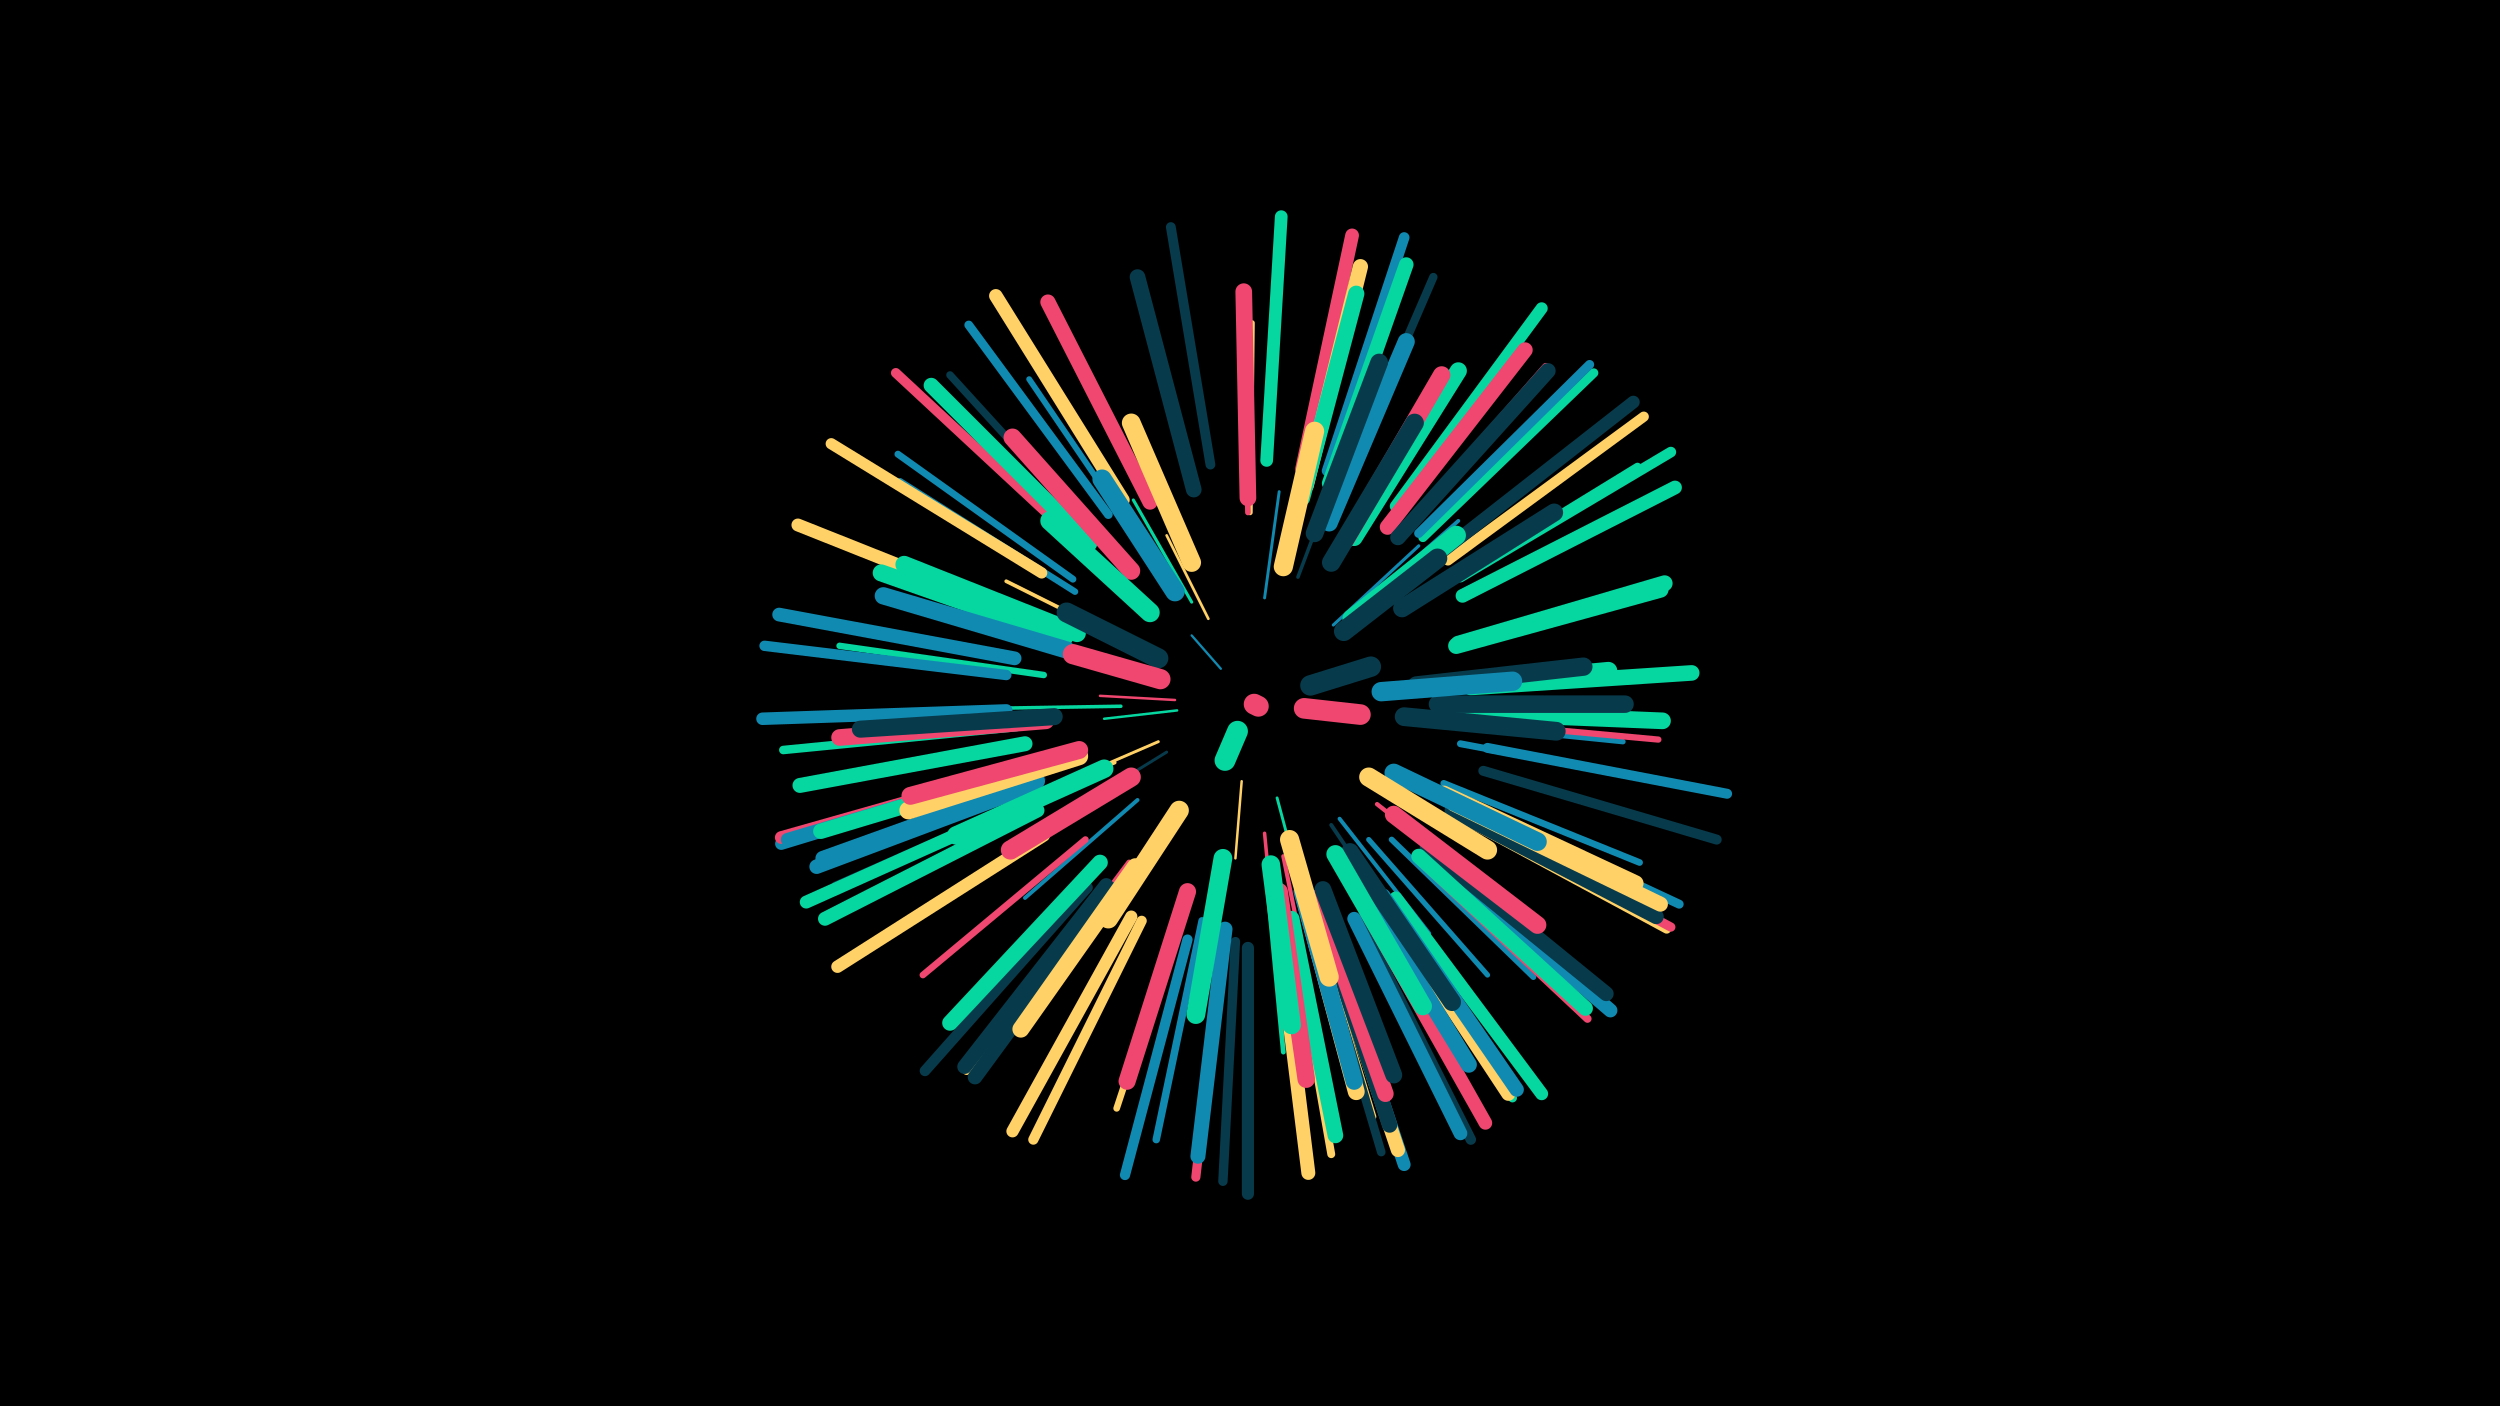 <svg width="1200" height="675" viewBox="-500 -500 1200 675" xmlns="http://www.w3.org/2000/svg"><path d="M-500-500h1200v675h-1200z" fill="#000"/><style>.sparkles path{stroke-linecap:round}</style><g class="sparkles"><path d="M101-162l1 1" stroke-width="1.0" stroke="#ef476f0"/><path d="M86-179l-14-16" stroke-width="1.1" stroke="#118ab22"/><path d="M65-159l-35 4" stroke-width="1.2" stroke="#06d6a05"/><path d="M64-164l-36-2" stroke-width="1.2" stroke="#ef476f6"/><path d="M96-125l-3 37" stroke-width="1.2" stroke="#ffd1666"/><path d="M80-203l-20-40" stroke-width="1.3" stroke="#ffd1669"/><path d="M56-174l-44-12" stroke-width="1.3" stroke="#ef476f9"/><path d="M60-139l-39 24" stroke-width="1.4" stroke="#073b4cA"/><path d="M113-117l12 45" stroke-width="1.4" stroke="#06d6a0A"/><path d="M56-144l-44 19" stroke-width="1.4" stroke="#ffd166A"/><path d="M107-213l7-51" stroke-width="1.4" stroke="#118ab2C"/><path d="M140-200l41-38" stroke-width="1.5" stroke="#118ab2E"/><path d="M72-211l-28-49" stroke-width="1.5" stroke="#06d6a0F"/><path d="M38-161l-63 1" stroke-width="1.7" stroke="#06d6a013"/><path d="M107-100l6 63" stroke-width="1.7" stroke="#ef476f13"/><path d="M123-223l23-61" stroke-width="1.7" stroke="#073b4c14"/><path d="M41-192l-58-29" stroke-width="1.8" stroke="#ffd16615"/><path d="M150-206l50-44" stroke-width="1.8" stroke="#118ab216"/><path d="M143-107l43 55" stroke-width="1.9" stroke="#118ab218"/><path d="M139-104l39 58" stroke-width="1.9" stroke="#073b4c19"/><path d="M46-116l-54 47" stroke-width="1.9" stroke="#118ab219"/><path d="M35-134l-66 28" stroke-width="1.9" stroke="#ffd16619"/><path d="M116-89l15 74" stroke-width="2.0" stroke="#ef476f1D"/><path d="M161-114l61 48" stroke-width="2.1" stroke="#ef476f1F"/><path d="M34-121l-67 42" stroke-width="2.1" stroke="#ef476f20"/><path d="M179-169l78-6" stroke-width="2.1" stroke="#118ab220"/><path d="M108-79l8 84" stroke-width="2.3" stroke="#06d6a025"/><path d="M157-97l57 65" stroke-width="2.5" stroke="#118ab229"/><path d="M190-153l89 9" stroke-width="2.6" stroke="#118ab22D"/><path d="M100-254l1-91" stroke-width="2.6" stroke="#ffd1662E"/><path d="M99-254l-2-92" stroke-width="2.7" stroke="#ef476f2E"/><path d="M168-97l68 66" stroke-width="2.8" stroke="#118ab232"/><path d="M47-240l-53-78" stroke-width="2.8" stroke="#118ab232"/><path d="M42-86l-57 76" stroke-width="2.8" stroke="#ef476f34"/><path d="M198-154l98 9" stroke-width="3.0" stroke="#ef476f38"/><path d="M16-216l-84-53" stroke-width="3.1" stroke="#118ab23A"/><path d="M1-176l-98-14" stroke-width="3.1" stroke="#06d6a03B"/><path d="M193-124l94 38" stroke-width="3.2" stroke="#118ab23D"/><path d="M68-65l-32 97" stroke-width="3.2" stroke="#ffd1663F"/><path d="M21-97l-78 65" stroke-width="3.2" stroke="#ef476f3F"/><path d="M201-143l101 19" stroke-width="3.3" stroke="#118ab240"/><path d="M15-222l-84-60" stroke-width="3.3" stroke="#118ab242"/><path d="M129-63l30 99" stroke-width="3.3" stroke="#ffd16642"/><path d="M28-241l-72-79" stroke-width="3.6" stroke="#073b4c48"/><path d="M0-126l-101 36" stroke-width="3.6" stroke="#073b4c48"/><path d="M77-58l-22 105" stroke-width="3.6" stroke="#118ab24A"/><path d="M171-243l71-81" stroke-width="3.6" stroke="#ef476f4A"/><path d="M1-119l-100 44" stroke-width="3.7" stroke="#073b4c4D"/><path d="M193-219l93-57" stroke-width="3.8" stroke="#06d6a04E"/><path d="M120-54l19 108" stroke-width="3.8" stroke="#ffd16650"/><path d="M181-87l81 76" stroke-width="3.9" stroke="#ef476f52"/><path d="M144-265l44-102" stroke-width="4.0" stroke="#073b4c55"/><path d="M32-74l-68 88" stroke-width="4.0" stroke="#ffd16655"/><path d="M131-55l32 108" stroke-width="4.1" stroke="#073b4c57"/><path d="M-12-151l-112 11" stroke-width="4.1" stroke="#06d6a058"/><path d="M32-253l-67-91" stroke-width="4.2" stroke="#118ab25B"/><path d="M163-68l63 95" stroke-width="4.3" stroke="#06d6a05C"/><path d="M200-108l100 54" stroke-width="4.3" stroke="#ffd1665D"/><path d="M203-114l103 48" stroke-width="4.3" stroke="#118ab25D"/><path d="M201-109l101 54" stroke-width="4.4" stroke="#ef476f5F"/><path d="M87-49l-13 114" stroke-width="4.4" stroke="#ef476f5F"/><path d="M183-242l82-79" stroke-width="4.4" stroke="#06d6a060"/><path d="M181-244l82-81" stroke-width="4.4" stroke="#118ab261"/><path d="M93-48l-6 115" stroke-width="4.5" stroke="#073b4c61"/><path d="M81-277l-19-114" stroke-width="4.7" stroke="#073b4c67"/><path d="M15-242l-85-79" stroke-width="4.7" stroke="#ef476f68"/><path d="M214-141l115 22" stroke-width="4.8" stroke="#118ab26A"/><path d="M212-130l112 33" stroke-width="4.8" stroke="#073b4c6C"/><path d="M70-49l-30 113" stroke-width="4.9" stroke="#118ab26D"/><path d="M195-231l94-69" stroke-width="4.9" stroke="#ffd1666E"/><path d="M48-58l-52 105" stroke-width="4.9" stroke="#ffd1666E"/><path d="M-17-176l-116-14" stroke-width="5.0" stroke="#118ab271"/><path d="M153-58l53 105" stroke-width="5.0" stroke="#073b4c71"/><path d="M137-274l37-112" stroke-width="5.1" stroke="#118ab272"/><path d="M201-223l101-60" stroke-width="5.1" stroke="#06d6a072"/><path d="M22-74l-78 88" stroke-width="5.1" stroke="#073b4c74"/><path d="M0-225l-101-62" stroke-width="5.4" stroke="#ffd1667D"/><path d="M99-45l0 118" stroke-width="5.8" stroke="#073b4c86"/><path d="M170-257l70-95" stroke-width="5.8" stroke="#06d6a087"/><path d="M-13-129l-112 34" stroke-width="5.9" stroke="#118ab28A"/><path d="M43-60l-57 103" stroke-width="5.9" stroke="#ffd1668B"/><path d="M1-99l-99 63" stroke-width="6.0" stroke="#ffd1668E"/><path d="M-17-159l-117 4" stroke-width="6.0" stroke="#118ab28E"/><path d="M108-279l7-117" stroke-width="6.1" stroke="#06d6a090"/><path d="M192-235l92-72" stroke-width="6.1" stroke="#073b4c90"/><path d="M-12-130l-113 32" stroke-width="6.1" stroke="#ef476f91"/><path d="M170-69l70 94" stroke-width="6.2" stroke="#06d6a092"/><path d="M137-52l37 111" stroke-width="6.2" stroke="#118ab292"/><path d="M-9-205l-108-43" stroke-width="6.2" stroke="#ffd16694"/><path d="M-6-115l-107 48" stroke-width="6.2" stroke="#06d6a094"/><path d="M-11-130l-111 33" stroke-width="6.4" stroke="#118ab299"/><path d="M156-62l57 101" stroke-width="6.5" stroke="#ef476f9B"/><path d="M39-260l-61-98" stroke-width="6.5" stroke="#ffd1669B"/><path d="M125-275l24-112" stroke-width="6.6" stroke="#ef476f9D"/><path d="M-13-184l-113-21" stroke-width="6.6" stroke="#118ab29D"/><path d="M150-59l51 103" stroke-width="6.6" stroke="#118ab29D"/><path d="M202-214l102-52" stroke-width="6.6" stroke="#06d6a09F"/><path d="M-2-111l-102 52" stroke-width="6.7" stroke="#06d6a0A0"/><path d="M187-89l86 74" stroke-width="6.7" stroke="#118ab2A1"/><path d="M114-50l14 113" stroke-width="6.7" stroke="#ffd166A2"/><path d="M135-55l36 107" stroke-width="6.8" stroke="#ffd166A5"/><path d="M162-69l62 94" stroke-width="6.8" stroke="#ffd166A5"/><path d="M164-70l64 93" stroke-width="6.9" stroke="#118ab2A6"/><path d="M138-268l37-105" stroke-width="7.0" stroke="#06d6a0A9"/><path d="M34-73l-66 90" stroke-width="7.0" stroke="#073b4cA9"/><path d="M-4-123l-104 39" stroke-width="7.0" stroke="#118ab2AA"/><path d="M31-75l-68 87" stroke-width="7.0" stroke="#073b4cAA"/><path d="M185-93l86 70" stroke-width="7.1" stroke="#073b4cAD"/><path d="M197-111l98 51" stroke-width="7.2" stroke="#073b4cAE"/><path d="M-8-143l-108 20" stroke-width="7.2" stroke="#06d6a0AE"/><path d="M88-54l-13 109" stroke-width="7.2" stroke="#118ab2AE"/><path d="M198-114l99 48" stroke-width="7.2" stroke="#ffd166AF"/><path d="M-2-125l-103 37" stroke-width="7.2" stroke="#118ab2B0"/><path d="M181-89l80 73" stroke-width="7.2" stroke="#06d6a0B0"/><path d="M127-267l26-105" stroke-width="7.3" stroke="#ffd166B2"/><path d="M23-239l-76-76" stroke-width="7.3" stroke="#06d6a0B2"/><path d="M52-259l-49-96" stroke-width="7.3" stroke="#ef476fB3"/><path d="M-3-132l-103 31" stroke-width="7.4" stroke="#06d6a0B4"/><path d="M166-247l66-85" stroke-width="7.4" stroke="#ef476fB5"/><path d="M171-242l72-80" stroke-width="7.4" stroke="#073b4cB5"/><path d="M134-61l33 101" stroke-width="7.4" stroke="#073b4cB6"/><path d="M206-170l106-7" stroke-width="7.5" stroke="#06d6a0B6"/><path d="M73-265l-27-102" stroke-width="7.5" stroke="#073b4cB8"/><path d="M120-59l21 104" stroke-width="7.5" stroke="#06d6a0B8"/><path d="M28-86l-72 77" stroke-width="7.5" stroke="#06d6a0B9"/><path d="M200-191l99-29" stroke-width="7.7" stroke="#06d6a0BC"/><path d="M193-119l92 43" stroke-width="7.8" stroke="#ffd166BF"/><path d="M199-190l98-27" stroke-width="7.8" stroke="#06d6a0BF"/><path d="M152-76l53 87" stroke-width="7.8" stroke="#118ab2C1"/><path d="M125-261l26-98" stroke-width="7.8" stroke="#06d6a0C1"/><path d="M132-69l33 94" stroke-width="7.9" stroke="#ef476fC4"/><path d="M199-158l99 4" stroke-width="8.0" stroke="#06d6a0C4"/><path d="M2-154l-99 8" stroke-width="8.0" stroke="#ef476fC5"/><path d="M99-261l-2-99" stroke-width="8.0" stroke="#ef476fC5"/><path d="M126-69l25 93" stroke-width="8.1" stroke="#ffd166C8"/><path d="M135-73l34 89" stroke-width="8.1" stroke="#073b4cCA"/><path d="M45-84l-55 78" stroke-width="8.1" stroke="#ffd166CA"/><path d="M70-72l-29 91" stroke-width="8.2" stroke="#ef476fCA"/><path d="M138-249l37-87" stroke-width="8.2" stroke="#118ab2CC"/><path d="M11-194l-88-31" stroke-width="8.2" stroke="#06d6a0CC"/><path d="M125-72l25 91" stroke-width="8.2" stroke="#118ab2CC"/><path d="M150-242l50-80" stroke-width="8.2" stroke="#06d6a0CC"/><path d="M6-156l-93 6" stroke-width="8.2" stroke="#073b4cCD"/><path d="M12-188l-88-26" stroke-width="8.3" stroke="#118ab2D0"/><path d="M146-241l46-79" stroke-width="8.4" stroke="#ef476fD0"/><path d="M114-72l13 90" stroke-width="8.4" stroke="#ef476fD0"/><path d="M190-162l90 0" stroke-width="8.4" stroke="#073b4cD1"/><path d="M17-196l-83-33" stroke-width="8.4" stroke="#06d6a0D3"/><path d="M131-244l31-82" stroke-width="8.5" stroke="#073b4cD5"/><path d="M169-109l69 53" stroke-width="8.5" stroke="#ef476fD5"/><path d="M148-91l49 72" stroke-width="8.6" stroke="#073b4cD6"/><path d="M173-208l73-46" stroke-width="8.6" stroke="#073b4cD6"/><path d="M186-170l86-8" stroke-width="8.6" stroke="#06d6a0D6"/><path d="M18-137l-82 26" stroke-width="8.6" stroke="#ffd166D6"/><path d="M43-226l-57-64" stroke-width="8.6" stroke="#ef476fD7"/><path d="M18-140l-81 22" stroke-width="8.6" stroke="#ef476fD8"/><path d="M141-90l42 73" stroke-width="8.7" stroke="#06d6a0D9"/><path d="M180-171l80-9" stroke-width="8.8" stroke="#073b4cDC"/><path d="M139-230l40-67" stroke-width="8.9" stroke="#073b4cDF"/><path d="M110-85l10 77" stroke-width="8.9" stroke="#06d6a0DF"/><path d="M30-131l-71 32" stroke-width="8.9" stroke="#06d6a0E0"/><path d="M169-129l69 33" stroke-width="8.9" stroke="#118ab2E0"/><path d="M87-88l-13 75" stroke-width="9.0" stroke="#06d6a0E1"/><path d="M174-156l73 7" stroke-width="9.0" stroke="#073b4cE2"/><path d="M72-230l-29-67" stroke-width="9.0" stroke="#ffd166E3"/><path d="M119-97l19 66" stroke-width="9.2" stroke="#ffd166E7"/><path d="M43-127l-58 35" stroke-width="9.2" stroke="#ef476fE8"/><path d="M157-127l57 35" stroke-width="9.2" stroke="#ffd166E8"/><path d="M116-228l15-65" stroke-width="9.2" stroke="#ffd166E8"/><path d="M52-206l-48-44" stroke-width="9.3" stroke="#06d6a0EA"/><path d="M64-216l-35-54" stroke-width="9.3" stroke="#118ab2EA"/><path d="M149-203l50-40" stroke-width="9.3" stroke="#06d6a0EA"/><path d="M163-168l63-5" stroke-width="9.3" stroke="#118ab2EB"/><path d="M66-111l-34 52" stroke-width="9.3" stroke="#ffd166EB"/><path d="M145-197l45-35" stroke-width="9.4" stroke="#073b4cEF"/><path d="M56-184l-44-22" stroke-width="9.6" stroke="#073b4cF3"/><path d="M57-174l-42-12" stroke-width="9.7" stroke="#ef476fF5"/><path d="M129-171l29-9" stroke-width="9.8" stroke="#073b4cFA"/><path d="M126-160l27 3" stroke-width="9.9" stroke="#ef476fFB"/><path d="M94-149l-6 14" stroke-width="10.0" stroke="#06d6a0FD"/><path d="M102-162l2 1" stroke-width="10.0" stroke="#ef476fFE"/></g></svg>